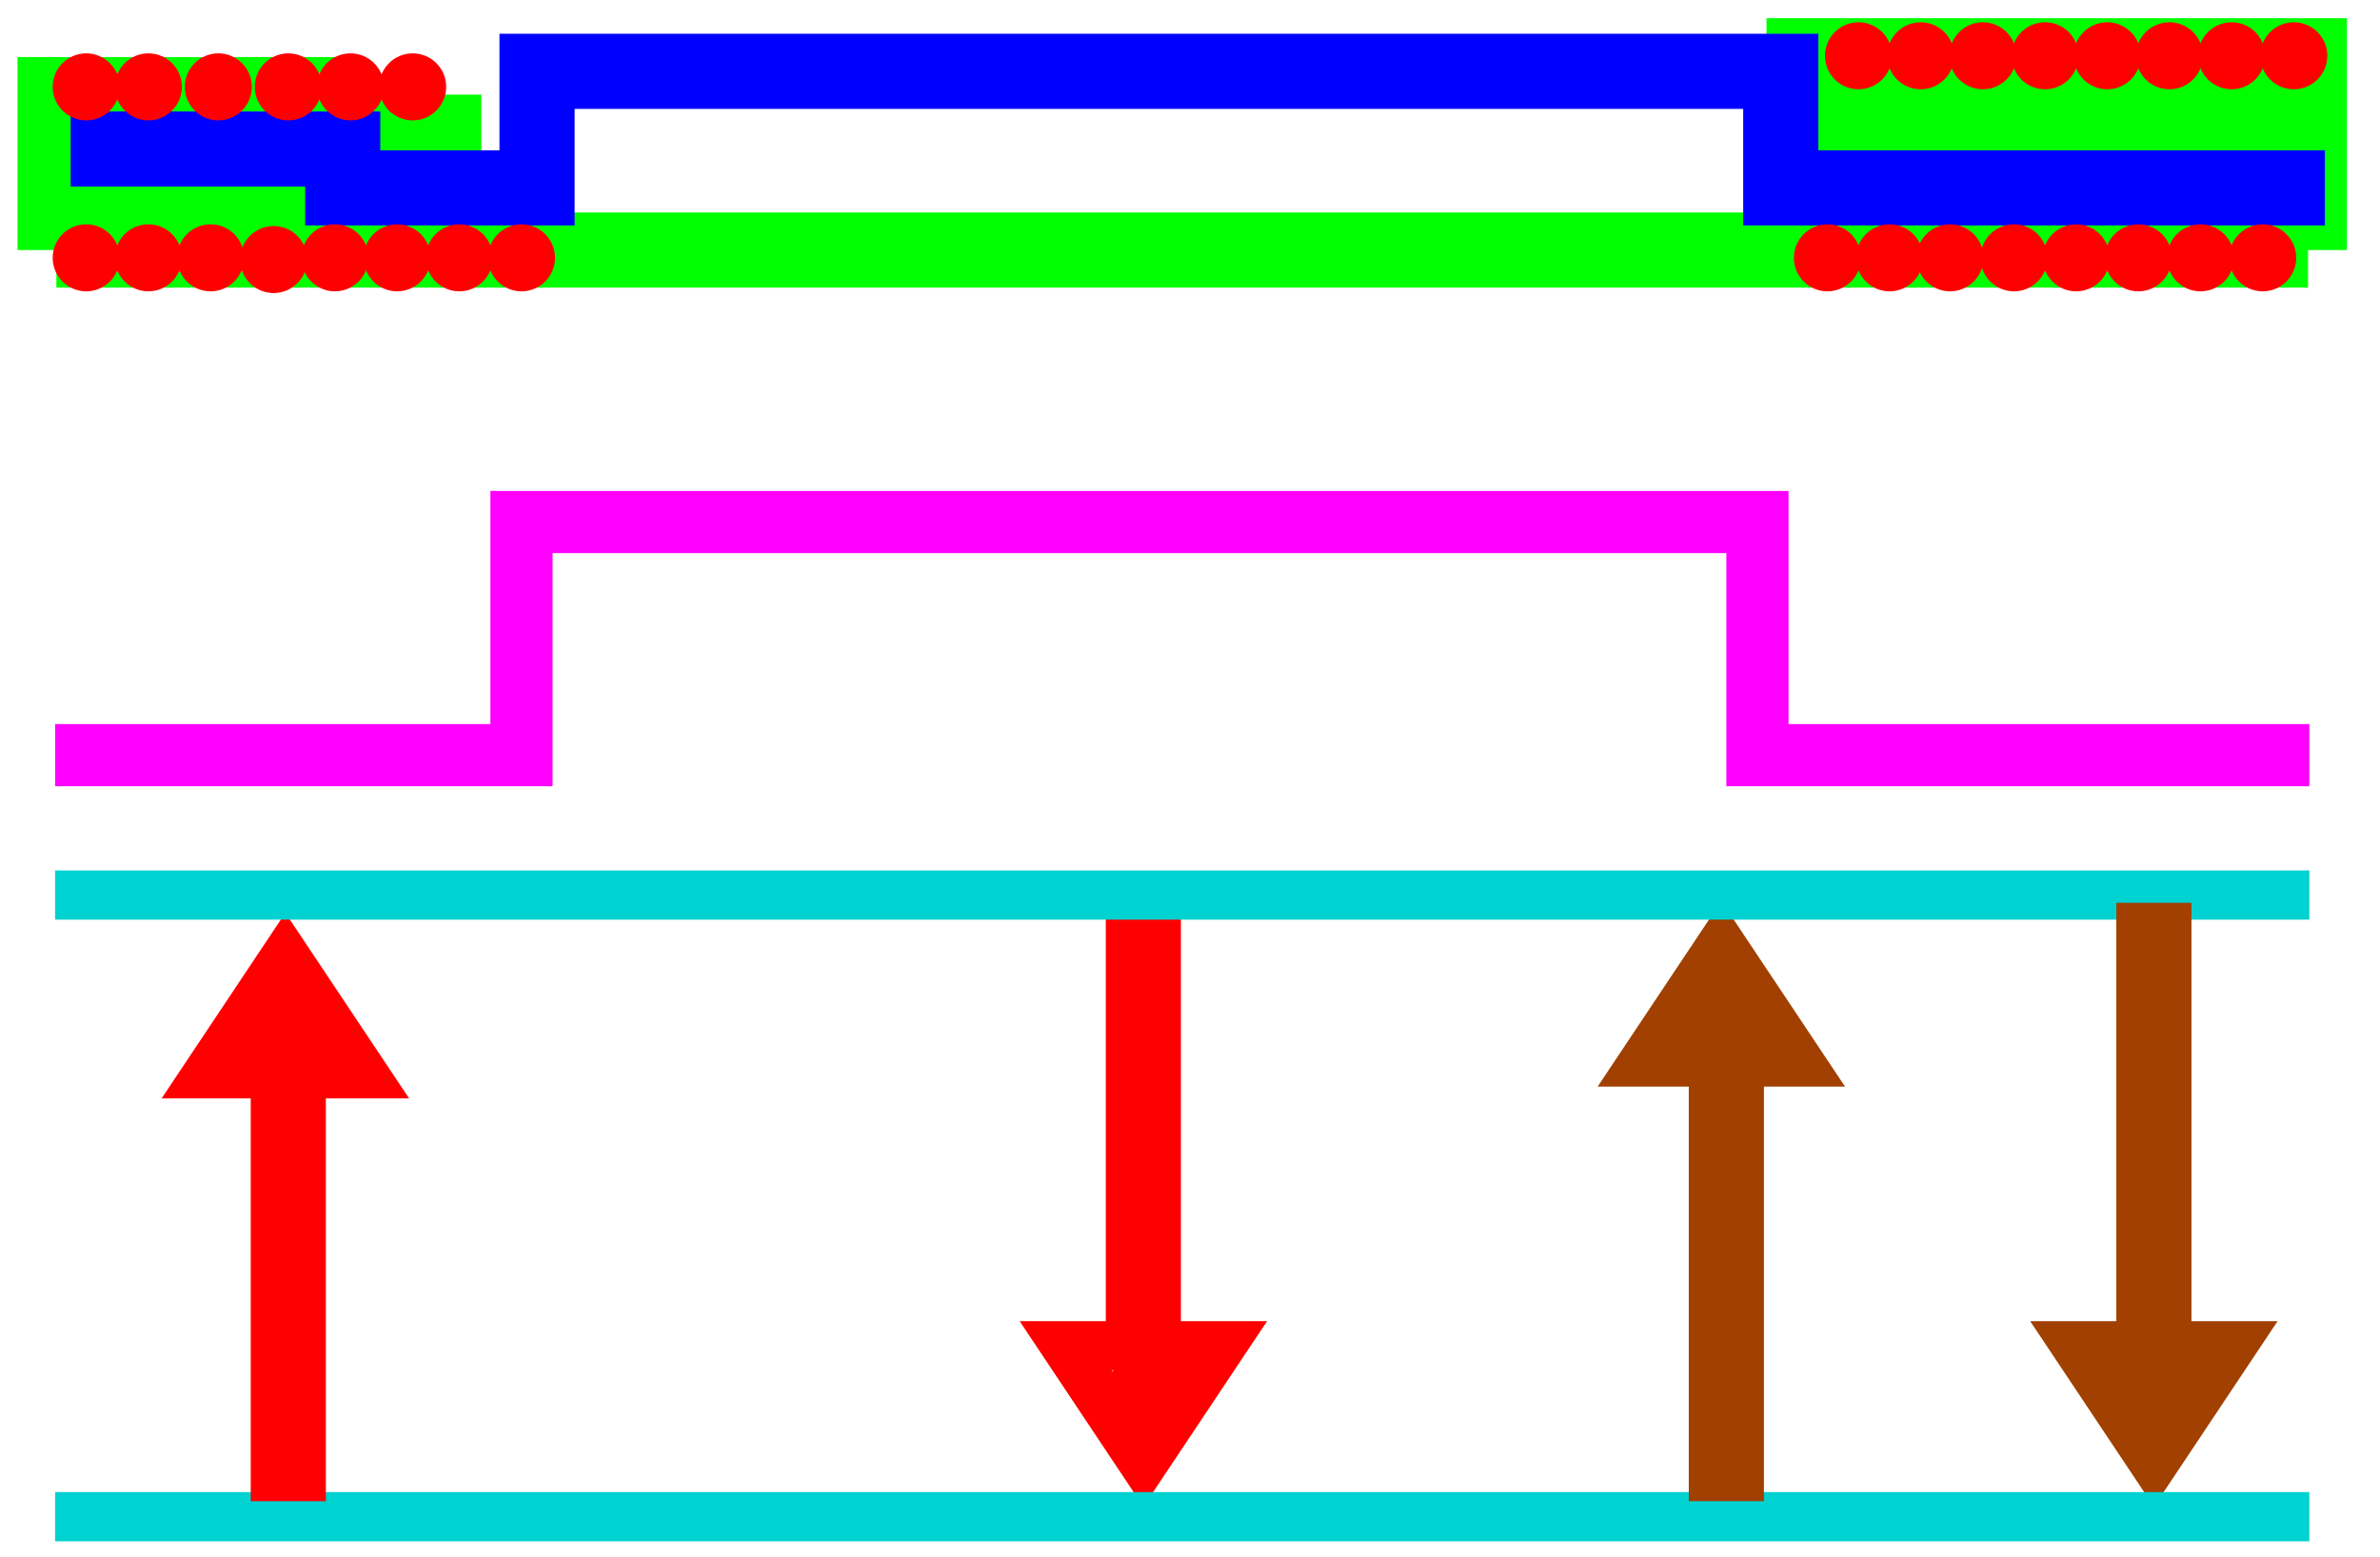 <?xml version="1.0" standalone="no"?>
<!-- Creator: fig2dev Version 3.2.7a -->
<!-- CreationDate: 2020-05-21 13:46:30 -->
<!-- Magnification: 1.05 -->
<svg	xmlns="http://www.w3.org/2000/svg"
	xmlns:xlink="http://www.w3.org/1999/xlink"
	width="868pt" height="568pt"
	viewBox="-319 -319 13778 9008">
<g fill="none">
<!-- Line -->
<polyline points=" 13050,4050 9855,4050 9855,2700 2700,2700 2700,4050 0,4050"
	stroke="#ff00ff" stroke-width="360px"/>
<!-- Line -->
<polygon points=" 883,5895 1783,5895 1333,5220"
	stroke="#ff0000" stroke-width="285px"/>
<!-- Line -->
<polyline points=" 1168,5556 1528,5781"
	stroke="#ff0000" stroke-width="360px"/>
<!-- Line -->
<polygon points=" 5850,7470 6750,7470 6300,8145"
	stroke="#ff0000" stroke-width="285px"/>
<!-- Line -->
<polyline points=" 6120,7830 6480,7605"
	stroke="#ff0000" stroke-width="360px"/>
<!-- Line -->
<polyline points=" 6300,7470 6300,4950"
	stroke="#ff0000" stroke-width="435px"/>
<!-- Line -->
<polygon points=" 9196,5827 10096,5827 9646,5152"
	stroke="#a14000" stroke-width="285px"/>
<!-- Line -->
<polyline points=" 9450,5490 9810,5715"
	stroke="#a14000" stroke-width="360px"/>
<!-- Line -->
<polygon points=" 11700,7470 12600,7470 12150,8145"
	stroke="#a14000" stroke-width="285px"/>
<!-- Line -->
<polyline points=" 12015,7785 12375,7560"
	stroke="#a14000" stroke-width="360px"/>
<!-- Line -->
<polyline points=" 0,4860 13050,4860"
	stroke="#00d1d1" stroke-width="285px"/>
<!-- Line -->
<polyline points=" 0,8460 13050,8460"
	stroke="#00d1d1" stroke-width="285px"/>
<!-- Line -->
<polyline points=" 1350,8370 1350,5850"
	stroke="#ff0000" stroke-width="435px"/>
<!-- Line -->
<polyline points=" 9675,8370 9675,5850"
	stroke="#a14000" stroke-width="435px"/>
<!-- Line -->
<polyline points=" 12150,7425 12150,4905"
	stroke="#a14000" stroke-width="435px"/>
<!-- Line -->
<!--  0  -->
<polyline points=" 0,1125 0,225 225,225 225,1125 450,1125 450,225 675,225 675,1125 900,1125 900,225
 1125,225 1125,1125 1350,1125 1350,225 1575,225 1575,1125 2025,1125 2025,225 2025,1125
 2250,1125 2250,225 2250,1125 2925,1125 10125,1125 10125,0 10350,0 10350,1125
 10575,1125 10575,0 10800,0 10800,1125 11025,1125 11025,0 11250,0 11250,1125 11475,1125
 11475,0 11700,0 11700,1125 11925,1125 11925,0 12150,0 12150,1125 12375,1125 12375,0
 12600,0 12600,1125 12825,1125 12825,0 13050,0 13050,1125"
	stroke="#00ff00" stroke-width="435px"/>
<!-- Line -->
<polyline points=" 90,540 1665,540 1665,765 2790,765 2790,90 9990,90 9990,765 13140,765"
	stroke="#0000ff" stroke-width="435px"/>
<!-- Circle -->
<circle cx="180" cy="180" r="190" fill="#ff0000"
	stroke="#ff0000" stroke-width="8px"/>
<!-- Circle -->
<circle cx="540" cy="180" r="190" fill="#ff0000"
	stroke="#ff0000" stroke-width="8px"/>
<!-- Circle -->
<circle cx="945" cy="180" r="190" fill="#ff0000"
	stroke="#ff0000" stroke-width="8px"/>
<!-- Circle -->
<circle cx="1350" cy="180" r="190" fill="#ff0000"
	stroke="#ff0000" stroke-width="8px"/>
<!-- Circle -->
<circle cx="180" cy="1170" r="190" fill="#ff0000"
	stroke="#ff0000" stroke-width="8px"/>
<!-- Circle -->
<circle cx="540" cy="1170" r="190" fill="#ff0000"
	stroke="#ff0000" stroke-width="8px"/>
<!-- Circle -->
<circle cx="900" cy="1170" r="190" fill="#ff0000"
	stroke="#ff0000" stroke-width="8px"/>
<!-- Circle -->
<circle cx="1265" cy="1180" r="190" fill="#ff0000"
	stroke="#ff0000" stroke-width="8px"/>
<!-- Circle -->
<circle cx="1620" cy="1170" r="190" fill="#ff0000"
	stroke="#ff0000" stroke-width="8px"/>
<!-- Circle -->
<circle cx="1980" cy="1170" r="190" fill="#ff0000"
	stroke="#ff0000" stroke-width="8px"/>
<!-- Circle -->
<circle cx="2340" cy="1170" r="190" fill="#ff0000"
	stroke="#ff0000" stroke-width="8px"/>
<!-- Circle -->
<circle cx="1710" cy="180" r="190" fill="#ff0000"
	stroke="#ff0000" stroke-width="8px"/>
<!-- Circle -->
<circle cx="2070" cy="180" r="190" fill="#ff0000"
	stroke="#ff0000" stroke-width="8px"/>
<!-- Circle -->
<circle cx="10260" cy="1170" r="190" fill="#ff0000"
	stroke="#ff0000" stroke-width="8px"/>
<!-- Circle -->
<circle cx="10440" cy="0" r="190" fill="#ff0000"
	stroke="#ff0000" stroke-width="8px"/>
<!-- Circle -->
<circle cx="10620" cy="1170" r="190" fill="#ff0000"
	stroke="#ff0000" stroke-width="8px"/>
<!-- Circle -->
<circle cx="10970" cy="1170" r="190" fill="#ff0000"
	stroke="#ff0000" stroke-width="8px"/>
<!-- Circle -->
<circle cx="11340" cy="1170" r="190" fill="#ff0000"
	stroke="#ff0000" stroke-width="8px"/>
<!-- Circle -->
<circle cx="11700" cy="1170" r="190" fill="#ff0000"
	stroke="#ff0000" stroke-width="8px"/>
<!-- Circle -->
<circle cx="12060" cy="1170" r="190" fill="#ff0000"
	stroke="#ff0000" stroke-width="8px"/>
<!-- Circle -->
<circle cx="12420" cy="1170" r="190" fill="#ff0000"
	stroke="#ff0000" stroke-width="8px"/>
<!-- Circle -->
<circle cx="12780" cy="1170" r="190" fill="#ff0000"
	stroke="#ff0000" stroke-width="8px"/>
<!-- Circle -->
<circle cx="10800" cy="0" r="190" fill="#ff0000"
	stroke="#ff0000" stroke-width="8px"/>
<!-- Circle -->
<circle cx="11160" cy="0" r="190" fill="#ff0000"
	stroke="#ff0000" stroke-width="8px"/>
<!-- Circle -->
<circle cx="11520" cy="0" r="190" fill="#ff0000"
	stroke="#ff0000" stroke-width="8px"/>
<!-- Circle -->
<circle cx="11880" cy="0" r="190" fill="#ff0000"
	stroke="#ff0000" stroke-width="8px"/>
<!-- Circle -->
<circle cx="12240" cy="0" r="190" fill="#ff0000"
	stroke="#ff0000" stroke-width="8px"/>
<!-- Circle -->
<circle cx="12600" cy="0" r="190" fill="#ff0000"
	stroke="#ff0000" stroke-width="8px"/>
<!-- Circle -->
<circle cx="12960" cy="0" r="190" fill="#ff0000"
	stroke="#ff0000" stroke-width="8px"/>
<!-- Circle -->
<circle cx="2700" cy="1170" r="190" fill="#ff0000"
	stroke="#ff0000" stroke-width="8px"/>
</g>
</svg>
